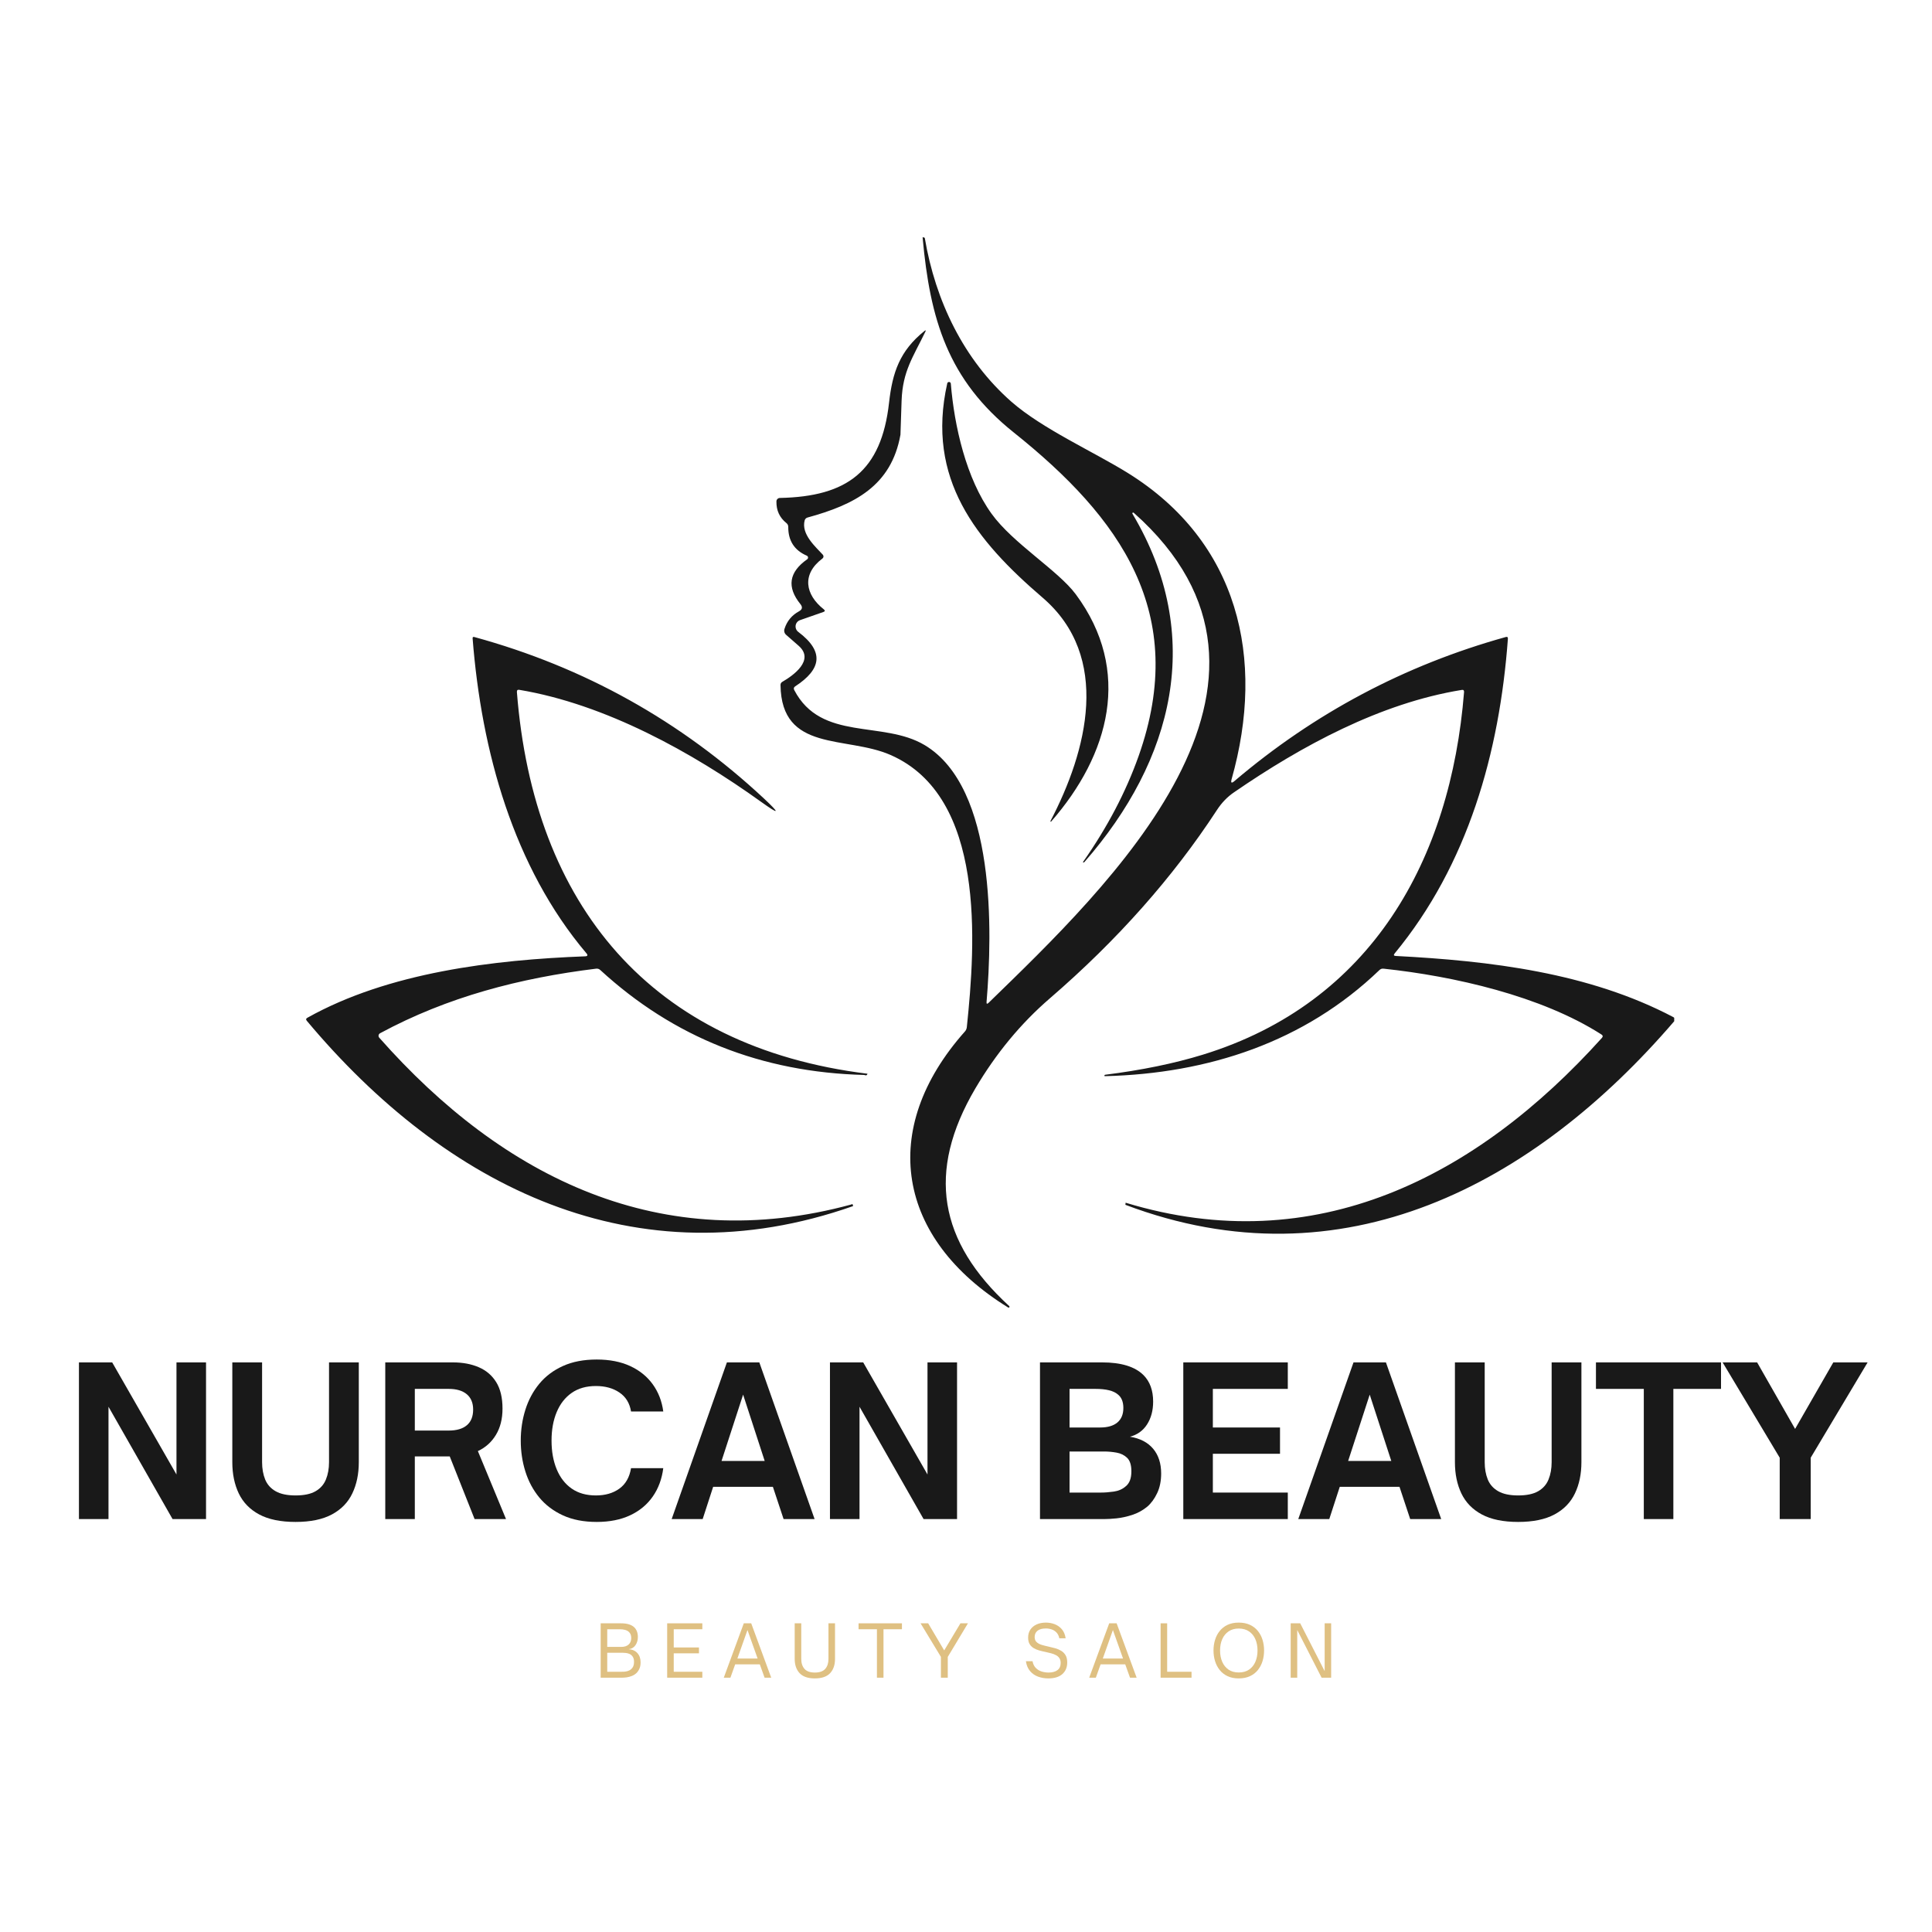 <svg xmlns="http://www.w3.org/2000/svg" xmlns:xlink="http://www.w3.org/1999/xlink" width="1080" zoomAndPan="magnify" viewBox="0 0 810 810" height="1080" preserveAspectRatio="xMidYMid meet" version="1.0"><defs><g/><clipPath id="9aa36d3668"><path d="M 128.172 99.246 L 701.922 99.246 L 701.922 548.496 L 128.172 548.496 Z M 128.172 99.246 " clip-rule="nonzero"/></clipPath></defs><g clip-path="url(#9aa36d3668)"><path fill="#191919" d="M 397.137 160.746 C 397.176 160.562 397.246 160.418 397.355 160.344 C 397.688 160.051 398.16 160.09 398.453 160.379 C 398.562 160.527 398.598 160.672 398.633 160.82 C 400.094 178.648 405.051 200.602 415.734 215.406 C 424.668 227.805 443.594 239.145 451.035 249.172 C 474.809 281.227 465.145 316.488 440.68 344.457 C 440.641 344.492 440.605 344.492 440.57 344.492 C 440.461 344.492 440.387 344.418 440.387 344.309 C 440.387 344.309 440.387 344.273 440.387 344.273 C 455.773 314.883 466.094 275.391 437.066 250.523 C 409.207 226.602 388.168 200.785 397.137 160.746 Z M 471.82 505.121 L 471.93 504.246 C 551.457 528.457 619.211 493.344 671.609 435.145 C 672.086 434.598 672.047 434.125 671.43 433.723 C 646.16 417.531 609.547 409.254 580.047 406.117 C 579.391 406.047 578.844 406.227 578.332 406.703 C 546.938 436.895 506.57 450.094 463.324 451.188 C 463.25 451.227 463.176 451.188 463.105 451.152 C 462.996 451.043 462.996 450.859 463.105 450.715 C 463.141 450.68 463.215 450.641 463.285 450.605 C 478.637 448.672 492.312 445.867 504.273 442.184 C 575.09 420.414 608.234 360.281 613.812 290.16 C 613.852 289.43 613.559 289.141 612.867 289.25 C 578.66 294.789 545.66 312.73 517.438 332.133 C 514.629 334.027 512.188 336.543 510.18 339.645 C 491.691 367.941 468.355 394.23 440.168 418.555 C 427.988 429.055 417.594 441.637 408.918 456.332 C 388.312 491.375 393.602 520.473 423.102 547.566 C 423.176 547.641 423.246 547.75 423.246 547.859 C 423.246 548.078 423.066 548.223 422.848 548.223 C 422.773 548.223 422.699 548.223 422.629 548.148 C 376.062 519.379 367.93 473.578 404.613 432.375 C 405.016 431.898 405.27 431.281 405.344 430.66 C 409.027 395.363 413.328 334.027 373.363 316.523 C 354.73 308.355 327.602 315.539 327.234 287.207 C 327.234 286.586 327.492 286.148 328 285.855 C 332.668 283.16 341.566 276.777 334.93 270.832 C 333.18 269.266 331.43 267.734 329.641 266.203 C 328.875 265.582 328.586 264.562 328.914 263.613 C 329.934 260.406 331.977 257.926 335.004 256.285 C 336.387 255.52 336.57 254.535 335.586 253.293 C 329.789 246.148 330.734 239.875 338.43 234.477 C 338.465 234.441 338.539 234.367 338.574 234.332 C 338.902 233.969 338.832 233.422 338.504 233.129 C 338.43 233.055 338.355 233.02 338.285 232.984 C 333.031 230.723 330.445 226.676 330.48 220.914 C 330.48 220.258 330.227 219.711 329.715 219.309 C 326.836 217.012 325.449 213.984 325.52 210.227 C 325.52 209.426 326.176 208.77 326.98 208.77 C 355.133 208.188 369.535 197.613 372.742 168.805 C 374.164 156.113 377.23 147.109 387.547 138.793 C 388.133 138.32 388.277 138.43 387.949 139.086 C 382.809 149.734 378.434 155.566 377.996 168.004 C 377.703 177.375 377.52 182.113 377.52 182.262 C 373.691 203.773 358.156 211.613 338.574 216.973 C 337.992 217.121 337.555 217.559 337.371 218.141 C 335.77 223.977 342.039 229.336 344.957 232.547 C 345.141 232.727 345.25 233.02 345.25 233.312 C 345.25 233.641 345.066 233.969 344.773 234.188 C 336.023 240.785 337.59 249.32 345.395 255.48 C 345.977 255.957 345.941 256.32 345.211 256.574 L 335.402 260.004 C 334.273 260.406 333.543 261.461 333.543 262.664 C 333.543 263.539 333.945 264.379 334.637 264.891 C 345.758 273.238 344.336 280.605 333.398 287.754 C 332.777 288.152 332.668 288.664 332.996 289.32 C 344.301 310.98 370.156 301.902 387.695 312.402 C 417.633 330.309 416.062 390.73 413.621 420.047 C 413.547 420.922 413.84 421.031 414.461 420.449 C 464.637 371.66 555.25 285.965 475.355 215.004 C 475.281 214.934 475.172 214.895 475.062 214.895 C 474.883 214.895 474.734 215.043 474.734 215.223 C 474.734 215.297 474.773 215.406 474.809 215.441 C 505.293 266.641 492.02 318.711 454.645 361.414 C 454.535 361.523 454.426 361.594 454.316 361.594 C 454.023 361.633 453.949 361.484 454.172 361.23 C 464.309 346.754 472.039 332.023 477.363 317 C 498.621 256.977 469.633 216.973 425.105 181.383 C 397.32 159.215 389.918 133.797 386.82 99.668 C 386.781 99.484 386.855 99.41 387.039 99.484 C 387.219 99.52 387.402 99.594 387.547 99.629 C 387.656 99.668 387.73 99.738 387.73 99.848 C 392.18 126.066 403.957 150.789 424.051 168.441 C 436.996 179.781 458.508 189.406 472.805 198.27 C 519.188 227.074 530.711 275.902 516.344 326.734 C 515.941 328.266 516.344 328.484 517.508 327.5 C 550.949 299.059 588.871 278.891 631.281 267.078 C 631.938 266.895 632.23 267.113 632.191 267.809 C 628.691 315.465 615.453 362.508 584.715 399.738 C 584.168 400.395 584.352 400.758 585.188 400.793 C 624.609 402.836 666.105 407.758 701.547 426.43 C 701.914 426.613 702.168 427.012 702.168 427.449 C 702.168 427.742 702.059 427.996 701.875 428.215 C 643.277 496.441 562.945 539.582 471.82 505.121 Z M 363.699 450.168 C 363.555 450.824 363.117 451.008 362.316 450.68 C 319.285 449.586 282.383 434.926 251.645 406.664 C 251.168 406.227 250.586 406.047 249.93 406.117 C 217.984 410.059 187.684 417.898 159.312 433.211 C 158.949 433.43 158.695 433.832 158.695 434.27 C 158.695 434.562 158.805 434.816 158.984 435.035 C 211.094 494.035 277.387 526.637 356.953 504.977 C 357.355 504.648 357.574 504.867 357.648 505.668 C 266.449 537.723 186.734 497.391 128.648 427.996 C 128.172 427.449 128.281 427.012 128.902 426.684 C 162.887 407.648 207.082 402.398 245.336 400.941 C 246.355 400.902 246.539 400.465 245.883 399.699 C 215.25 363.492 201.832 314.918 198.148 267.66 C 198.113 267.113 198.332 266.93 198.879 267.078 C 244.934 279.695 285.41 302.266 320.27 334.758 C 327.199 341.246 326.836 341.723 319.102 336.18 C 290.148 315.395 253.902 295.266 217.695 289.211 C 217 289.102 216.672 289.395 216.711 290.125 C 223.711 379.5 272.867 438.938 363.699 450.168 Z M 363.699 450.168 " fill-opacity="1" fill-rule="evenodd"/></g><g fill="#191919" fill-opacity="1"><g transform="translate(27.238, 636.876)"><g><path d="M 18.25 0 L 5.859 0 L 5.859 -65.688 L 19.797 -65.688 L 46.75 -18.688 L 46.75 -65.688 L 59.141 -65.688 L 59.141 0 L 45.109 0 L 18.25 -47.094 Z M 18.25 0 "/></g></g></g><g fill="#191919" fill-opacity="1"><g transform="translate(92.226, 636.876)"><g><path d="M 31.688 1.203 C 25.426 1.203 20.344 0.156 16.438 -1.938 C 12.539 -4.031 9.688 -6.969 7.875 -10.75 C 6.07 -14.539 5.172 -18.906 5.172 -23.844 L 5.172 -65.688 L 17.656 -65.688 L 17.656 -23.844 C 17.656 -21.145 18.082 -18.734 18.938 -16.609 C 19.801 -14.492 21.266 -12.848 23.328 -11.672 C 25.398 -10.492 28.188 -9.906 31.688 -9.906 C 35.238 -9.906 38.035 -10.492 40.078 -11.672 C 42.117 -12.848 43.566 -14.492 44.422 -16.609 C 45.285 -18.734 45.719 -21.145 45.719 -23.844 L 45.719 -65.688 L 58.203 -65.688 L 58.203 -23.844 C 58.203 -18.906 57.297 -14.539 55.484 -10.75 C 53.68 -6.969 50.828 -4.031 46.922 -1.938 C 43.016 0.156 37.938 1.203 31.688 1.203 Z M 31.688 1.203 "/></g></g></g><g fill="#191919" fill-opacity="1"><g transform="translate(155.664, 636.876)"><g><path d="M 44.688 -28.5 L 56.484 0 L 43.312 0 L 32.891 -26.266 L 18.25 -26.266 L 18.25 0 L 5.859 0 L 5.859 -65.688 L 34.172 -65.688 C 38.305 -65.688 41.938 -65.008 45.062 -63.656 C 48.195 -62.312 50.641 -60.219 52.391 -57.375 C 54.141 -54.539 55.016 -50.852 55.016 -46.312 C 55.016 -42.008 54.094 -38.336 52.25 -35.297 C 50.414 -32.254 47.895 -29.988 44.688 -28.5 Z M 32.453 -54.578 L 18.25 -54.578 L 18.25 -37.109 L 32.453 -37.109 C 35.785 -37.109 38.328 -37.852 40.078 -39.344 C 41.828 -40.832 42.703 -43.016 42.703 -45.891 C 42.703 -48.703 41.812 -50.852 40.031 -52.344 C 38.25 -53.832 35.723 -54.578 32.453 -54.578 Z M 32.453 -54.578 "/></g></g></g><g fill="#191919" fill-opacity="1"><g transform="translate(214.971, 636.876)"><g><path d="M 35.219 1.203 C 29.758 1.203 25.035 0.285 21.047 -1.547 C 17.055 -3.379 13.754 -5.875 11.141 -9.031 C 8.535 -12.195 6.586 -15.832 5.297 -19.938 C 4.004 -24.039 3.359 -28.359 3.359 -32.891 C 3.359 -37.422 4.004 -41.738 5.297 -45.844 C 6.586 -49.945 8.535 -53.578 11.141 -56.734 C 13.754 -59.891 17.055 -62.367 21.047 -64.172 C 25.035 -65.984 29.758 -66.891 35.219 -66.891 C 40.613 -66.891 45.289 -65.973 49.25 -64.141 C 53.207 -62.305 56.363 -59.75 58.719 -56.469 C 61.07 -53.195 62.535 -49.41 63.109 -45.109 L 49.594 -45.109 C 49.02 -48.609 47.395 -51.258 44.719 -53.062 C 42.051 -54.875 38.77 -55.781 34.875 -55.781 C 30.852 -55.781 27.461 -54.816 24.703 -52.891 C 21.953 -50.973 19.859 -48.289 18.422 -44.844 C 16.984 -41.406 16.266 -37.422 16.266 -32.891 C 16.266 -28.359 16.984 -24.352 18.422 -20.875 C 19.859 -17.406 21.953 -14.707 24.703 -12.781 C 27.461 -10.863 30.852 -9.906 34.875 -9.906 C 38.77 -9.906 42.035 -10.848 44.672 -12.734 C 47.316 -14.629 48.957 -17.5 49.594 -21.344 L 63.109 -21.344 C 62.535 -16.812 61.07 -12.852 58.719 -9.469 C 56.363 -6.082 53.207 -3.457 49.25 -1.594 C 45.289 0.27 40.613 1.203 35.219 1.203 Z M 35.219 1.203 "/></g></g></g><g fill="#191919" fill-opacity="1"><g transform="translate(280.992, 636.876)"><g><path d="M 13.609 0 L 0.609 0 L 23.766 -65.688 L 37.359 -65.688 L 60.531 0 L 47.531 0 L 43.047 -13.516 L 18 -13.516 Z M 30.562 -52.172 L 21.516 -24.359 L 39.609 -24.359 Z M 30.562 -52.172 "/></g></g></g><g fill="#191919" fill-opacity="1"><g transform="translate(342.106, 636.876)"><g><path d="M 18.25 0 L 5.859 0 L 5.859 -65.688 L 19.797 -65.688 L 46.75 -18.688 L 46.75 -65.688 L 59.141 -65.688 L 59.141 0 L 45.109 0 L 18.25 -47.094 Z M 18.25 0 "/></g></g></g><g fill="#191919" fill-opacity="1"><g transform="translate(407.094, 636.876)"><g/></g></g><g fill="#191919" fill-opacity="1"><g transform="translate(430.163, 636.876)"><g><path d="M 32.969 0 L 5.859 0 L 5.859 -65.688 L 31.859 -65.688 C 39.891 -65.688 45.688 -63.91 49.25 -60.359 C 51.945 -57.66 53.297 -53.957 53.297 -49.25 C 53.297 -45.52 52.445 -42.332 50.75 -39.688 C 49.062 -37.051 46.664 -35.332 43.562 -34.531 C 47.812 -33.832 51.055 -32.148 53.297 -29.484 C 55.535 -26.816 56.656 -23.359 56.656 -19.109 C 56.656 -15.953 56.094 -13.195 54.969 -10.844 C 53.852 -8.488 52.461 -6.598 50.797 -5.172 C 48.898 -3.617 46.789 -2.469 44.469 -1.719 C 42.145 -0.977 39.961 -0.504 37.922 -0.297 C 35.891 -0.098 34.238 0 32.969 0 Z M 18.25 -54.578 L 18.25 -38.391 L 31.078 -38.391 C 34.234 -38.391 36.645 -39.094 38.312 -40.5 C 39.977 -41.906 40.812 -43.93 40.812 -46.578 C 40.812 -49.16 40.035 -51.055 38.484 -52.266 C 36.703 -53.805 33.57 -54.578 29.094 -54.578 Z M 18.25 -28.328 L 18.25 -11.109 L 31.422 -11.109 C 33.086 -11.109 34.895 -11.25 36.844 -11.531 C 38.801 -11.82 40.438 -12.539 41.75 -13.688 C 42.551 -14.32 43.156 -15.156 43.562 -16.188 C 43.969 -17.219 44.172 -18.508 44.172 -20.062 C 44.172 -22.645 43.582 -24.508 42.406 -25.656 C 41.227 -26.801 39.766 -27.531 38.016 -27.844 C 36.266 -28.164 34.523 -28.328 32.797 -28.328 Z M 18.25 -28.328 "/></g></g></g><g fill="#191919" fill-opacity="1"><g transform="translate(490.244, 636.876)"><g><path d="M 49.672 0 L 5.859 0 L 5.859 -65.688 L 49.672 -65.688 L 49.672 -54.578 L 18.25 -54.578 L 18.25 -38.391 L 46.406 -38.391 L 46.406 -27.375 L 18.25 -27.375 L 18.25 -11.109 L 49.672 -11.109 Z M 49.672 0 "/></g></g></g><g fill="#191919" fill-opacity="1"><g transform="translate(543.698, 636.876)"><g><path d="M 13.609 0 L 0.609 0 L 23.766 -65.688 L 37.359 -65.688 L 60.531 0 L 47.531 0 L 43.047 -13.516 L 18 -13.516 Z M 30.562 -52.172 L 21.516 -24.359 L 39.609 -24.359 Z M 30.562 -52.172 "/></g></g></g><g fill="#191919" fill-opacity="1"><g transform="translate(604.812, 636.876)"><g><path d="M 31.688 1.203 C 25.426 1.203 20.344 0.156 16.438 -1.938 C 12.539 -4.031 9.688 -6.969 7.875 -10.75 C 6.07 -14.539 5.172 -18.906 5.172 -23.844 L 5.172 -65.688 L 17.656 -65.688 L 17.656 -23.844 C 17.656 -21.145 18.082 -18.734 18.938 -16.609 C 19.801 -14.492 21.266 -12.848 23.328 -11.672 C 25.398 -10.492 28.188 -9.906 31.688 -9.906 C 35.238 -9.906 38.035 -10.492 40.078 -11.672 C 42.117 -12.848 43.566 -14.492 44.422 -16.609 C 45.285 -18.734 45.719 -21.145 45.719 -23.844 L 45.719 -65.688 L 58.203 -65.688 L 58.203 -23.844 C 58.203 -18.906 57.297 -14.539 55.484 -10.75 C 53.68 -6.969 50.828 -4.031 46.922 -1.938 C 43.016 0.156 37.938 1.203 31.688 1.203 Z M 31.688 1.203 "/></g></g></g><g fill="#191919" fill-opacity="1"><g transform="translate(668.251, 636.876)"><g><path d="M 33.312 0 L 20.922 0 L 20.922 -54.578 L 0.859 -54.578 L 0.859 -65.688 L 53.297 -65.688 L 53.297 -54.578 L 33.312 -54.578 Z M 33.312 0 "/></g></g></g><g fill="#191919" fill-opacity="1"><g transform="translate(722.479, 636.876)"><g><path d="M 36.672 0 L 23.672 0 L 23.672 -25.734 L -0.266 -65.688 L 14.203 -65.688 L 30.125 -37.797 L 46.141 -65.688 L 60.531 -65.688 L 36.672 -25.734 Z M 36.672 0 "/></g></g></g><g fill="#dfc082" fill-opacity="1"><g transform="translate(249.478, 703.38)"><g><path d="M 11.297 0 L 2.359 0 L 2.359 -22.797 L 10.938 -22.797 C 12.227 -22.797 13.328 -22.648 14.234 -22.359 C 15.141 -22.066 15.875 -21.656 16.438 -21.125 C 16.945 -20.625 17.328 -20.031 17.578 -19.344 C 17.828 -18.656 17.953 -17.906 17.953 -17.094 C 17.953 -15.738 17.609 -14.57 16.922 -13.594 C 16.234 -12.613 15.285 -12.066 14.078 -11.953 C 15.68 -11.828 16.914 -11.27 17.781 -10.281 C 18.656 -9.301 19.094 -8.016 19.094 -6.422 C 19.094 -5.41 18.938 -4.547 18.625 -3.828 C 18.312 -3.109 17.91 -2.5 17.422 -2 C 16.879 -1.477 16.25 -1.066 15.531 -0.766 C 14.812 -0.473 14.082 -0.27 13.344 -0.156 C 12.613 -0.051 11.93 0 11.297 0 Z M 5.109 -20.312 L 5.109 -12.906 L 10.938 -12.906 C 12.289 -12.906 13.332 -13.234 14.062 -13.891 C 14.801 -14.547 15.172 -15.461 15.172 -16.641 C 15.172 -17.211 15.086 -17.703 14.922 -18.109 C 14.754 -18.523 14.52 -18.875 14.219 -19.156 C 13.781 -19.57 13.227 -19.867 12.562 -20.047 C 11.895 -20.223 11.156 -20.312 10.344 -20.312 Z M 5.109 -10.453 L 5.109 -2.484 L 11 -2.484 C 11.289 -2.484 11.691 -2.492 12.203 -2.516 C 12.711 -2.547 13.238 -2.645 13.781 -2.812 C 14.332 -2.988 14.816 -3.273 15.234 -3.672 C 15.578 -3.973 15.848 -4.363 16.047 -4.844 C 16.242 -5.32 16.344 -5.91 16.344 -6.609 C 16.344 -7.555 16.156 -8.297 15.781 -8.828 C 15.414 -9.359 14.961 -9.738 14.422 -9.969 C 13.891 -10.195 13.363 -10.332 12.844 -10.375 C 12.32 -10.426 11.906 -10.453 11.594 -10.453 Z M 5.109 -10.453 "/></g></g></g><g fill="#dfc082" fill-opacity="1"><g transform="translate(277.358, 703.38)"><g><path d="M 17.094 0 L 2.359 0 L 2.359 -22.797 L 17.094 -22.797 L 17.094 -20.312 L 5.109 -20.312 L 5.109 -12.672 L 15.688 -12.672 L 15.688 -10.219 L 5.109 -10.219 L 5.109 -2.484 L 17.094 -2.484 Z M 17.094 0 "/></g></g></g><g fill="#dfc082" fill-opacity="1"><g transform="translate(303.026, 703.38)"><g><path d="M 3.203 0 L 0.422 0 L 8.812 -22.797 L 11.922 -22.797 L 20.312 0 L 17.531 0 L 15.531 -5.594 L 5.203 -5.594 Z M 10.359 -19.984 L 6.125 -8.031 L 14.609 -8.031 Z M 10.359 -19.984 "/></g></g></g><g fill="#dfc082" fill-opacity="1"><g transform="translate(331.025, 703.38)"><g><path d="M 10.609 0.297 C 7.723 0.297 5.594 -0.43 4.219 -1.891 C 2.844 -3.359 2.156 -5.359 2.156 -7.891 L 2.156 -22.797 L 4.906 -22.797 L 4.906 -7.891 C 4.906 -6.117 5.359 -4.719 6.266 -3.688 C 7.172 -2.664 8.617 -2.156 10.609 -2.156 C 12.598 -2.156 14.047 -2.664 14.953 -3.688 C 15.859 -4.719 16.312 -6.117 16.312 -7.891 L 16.312 -22.797 L 19.062 -22.797 L 19.062 -7.891 C 19.062 -5.359 18.375 -3.359 17 -1.891 C 15.625 -0.43 13.492 0.297 10.609 0.297 Z M 10.609 0.297 "/></g></g></g><g fill="#dfc082" fill-opacity="1"><g transform="translate(359.533, 703.38)"><g><path d="M 10.875 0 L 8.125 0 L 8.125 -20.312 L 0.422 -20.312 L 0.422 -22.797 L 18.609 -22.797 L 18.609 -20.312 L 10.875 -20.312 Z M 10.875 0 "/></g></g></g><g fill="#dfc082" fill-opacity="1"><g transform="translate(385.829, 703.38)"><g><path d="M 11.531 0 L 8.656 0 L 8.656 -8.719 L 0.125 -22.797 L 3.312 -22.797 L 10.031 -11.438 L 16.844 -22.797 L 19.984 -22.797 L 11.531 -8.719 Z M 11.531 0 "/></g></g></g><g fill="#dfc082" fill-opacity="1"><g transform="translate(413.23, 703.38)"><g/></g></g><g fill="#dfc082" fill-opacity="1"><g transform="translate(428.859, 703.38)"><g><path d="M 10.609 0.297 C 9.109 0.297 7.691 0.051 6.359 -0.438 C 5.023 -0.926 3.906 -1.703 3 -2.766 C 2.094 -3.828 1.508 -5.207 1.25 -6.906 L 4.031 -6.906 C 4.27 -5.688 4.738 -4.734 5.438 -4.047 C 6.133 -3.359 6.957 -2.867 7.906 -2.578 C 8.852 -2.297 9.789 -2.156 10.719 -2.156 C 12.312 -2.156 13.562 -2.488 14.469 -3.156 C 15.375 -3.82 15.828 -4.832 15.828 -6.188 C 15.828 -7 15.648 -7.664 15.297 -8.188 C 14.953 -8.707 14.484 -9.125 13.891 -9.438 C 13.297 -9.758 12.625 -10.02 11.875 -10.219 C 11.125 -10.414 10.344 -10.602 9.531 -10.781 C 8.633 -10.957 7.754 -11.164 6.891 -11.406 C 6.023 -11.645 5.238 -11.973 4.531 -12.391 C 3.82 -12.816 3.254 -13.379 2.828 -14.078 C 2.398 -14.785 2.188 -15.695 2.188 -16.812 C 2.188 -18.113 2.5 -19.227 3.125 -20.156 C 3.75 -21.094 4.617 -21.816 5.734 -22.328 C 6.848 -22.836 8.156 -23.094 9.656 -23.094 C 10.945 -23.094 12.176 -22.867 13.344 -22.422 C 14.508 -21.973 15.504 -21.27 16.328 -20.312 C 17.148 -19.352 17.68 -18.086 17.922 -16.516 L 15.266 -16.516 C 15.047 -17.555 14.645 -18.375 14.062 -18.969 C 13.488 -19.562 12.812 -19.988 12.031 -20.25 C 11.258 -20.508 10.457 -20.641 9.625 -20.641 C 8.082 -20.641 6.91 -20.316 6.109 -19.672 C 5.316 -19.023 4.922 -18.156 4.922 -17.062 C 4.922 -16.145 5.195 -15.43 5.75 -14.922 C 6.301 -14.41 7.02 -14.02 7.906 -13.75 C 8.789 -13.488 9.738 -13.25 10.75 -13.031 C 11.688 -12.832 12.617 -12.602 13.547 -12.344 C 14.473 -12.082 15.312 -11.723 16.062 -11.266 C 16.82 -10.805 17.43 -10.188 17.891 -9.406 C 18.348 -8.633 18.578 -7.617 18.578 -6.359 C 18.578 -4.348 17.898 -2.734 16.547 -1.516 C 15.191 -0.305 13.211 0.297 10.609 0.297 Z M 10.609 0.297 "/></g></g></g><g fill="#dfc082" fill-opacity="1"><g transform="translate(456.231, 703.38)"><g><path d="M 3.203 0 L 0.422 0 L 8.812 -22.797 L 11.922 -22.797 L 20.312 0 L 17.531 0 L 15.531 -5.594 L 5.203 -5.594 Z M 10.359 -19.984 L 6.125 -8.031 L 14.609 -8.031 Z M 10.359 -19.984 "/></g></g></g><g fill="#dfc082" fill-opacity="1"><g transform="translate(484.23, 703.38)"><g><path d="M 15.328 0 L 2.359 0 L 2.359 -22.797 L 5.109 -22.797 L 5.109 -2.484 L 15.328 -2.484 Z M 15.328 0 "/></g></g></g><g fill="#dfc082" fill-opacity="1"><g transform="translate(507.269, 703.38)"><g><path d="M 12.062 0.297 C 10.27 0.297 8.711 -0.016 7.391 -0.641 C 6.066 -1.266 4.969 -2.125 4.094 -3.219 C 3.219 -4.32 2.566 -5.57 2.141 -6.969 C 1.711 -8.375 1.5 -9.852 1.5 -11.406 C 1.5 -12.969 1.711 -14.445 2.141 -15.844 C 2.566 -17.25 3.219 -18.492 4.094 -19.578 C 4.969 -20.672 6.066 -21.531 7.391 -22.156 C 8.711 -22.781 10.27 -23.094 12.062 -23.094 C 13.875 -23.094 15.445 -22.781 16.781 -22.156 C 18.125 -21.531 19.234 -20.672 20.109 -19.578 C 20.984 -18.492 21.633 -17.25 22.062 -15.844 C 22.488 -14.445 22.703 -12.969 22.703 -11.406 C 22.703 -9.852 22.488 -8.375 22.062 -6.969 C 21.633 -5.57 20.984 -4.32 20.109 -3.219 C 19.234 -2.125 18.125 -1.266 16.781 -0.641 C 15.445 -0.016 13.875 0.297 12.062 0.297 Z M 12.062 -2.188 C 13.781 -2.188 15.223 -2.582 16.391 -3.375 C 17.566 -4.176 18.453 -5.27 19.047 -6.656 C 19.648 -8.051 19.953 -9.633 19.953 -11.406 C 19.953 -13.188 19.648 -14.766 19.047 -16.141 C 18.453 -17.523 17.566 -18.613 16.391 -19.406 C 15.223 -20.207 13.781 -20.609 12.062 -20.609 C 10.395 -20.609 8.977 -20.207 7.812 -19.406 C 6.645 -18.613 5.758 -17.523 5.156 -16.141 C 4.551 -14.766 4.25 -13.188 4.25 -11.406 C 4.25 -9.633 4.551 -8.051 5.156 -6.656 C 5.758 -5.27 6.645 -4.176 7.812 -3.375 C 8.977 -2.582 10.395 -2.188 12.062 -2.188 Z M 12.062 -2.188 "/></g></g></g><g fill="#dfc082" fill-opacity="1"><g transform="translate(538.764, 703.38)"><g><path d="M 5.109 0 L 2.359 0 L 2.359 -22.797 L 6.359 -22.797 L 16.609 -2.75 L 16.609 -22.797 L 19.328 -22.797 L 19.328 0 L 15.328 0 L 5.109 -19.984 Z M 5.109 0 "/></g></g></g></svg>